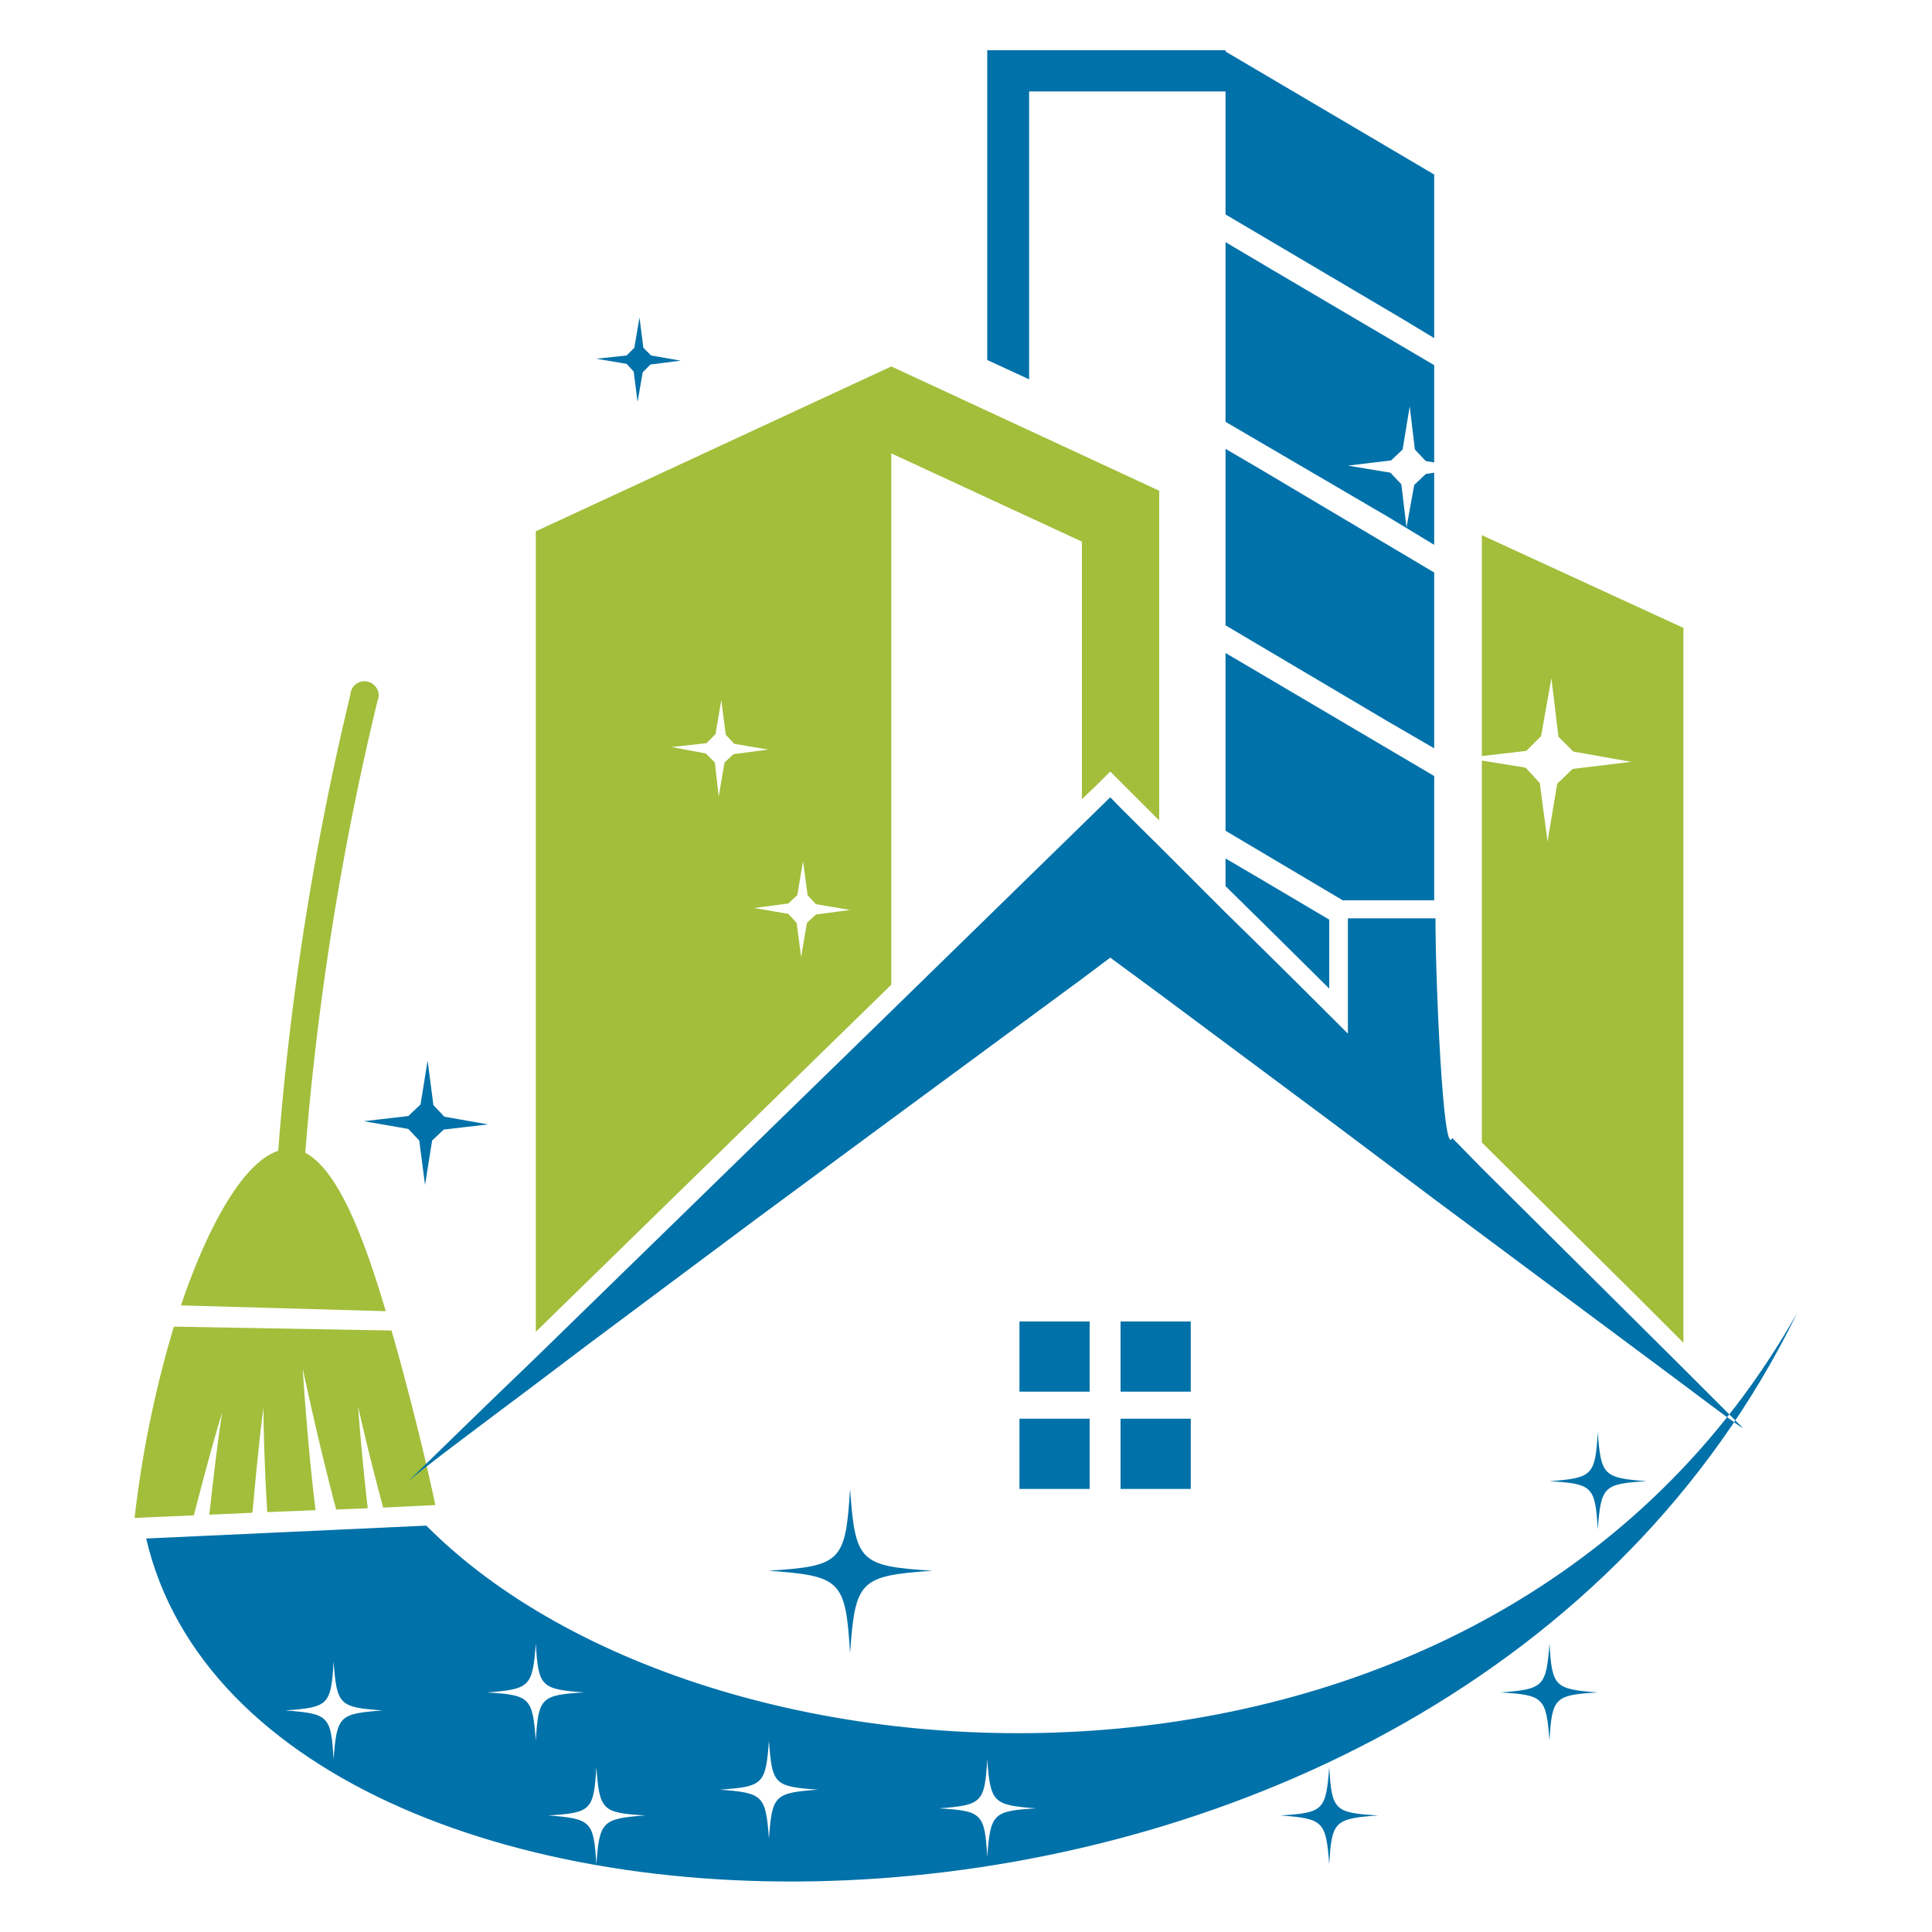 <svg id="Layer_1" data-name="Layer 1" xmlns="http://www.w3.org/2000/svg" viewBox="0 0 300 300">
  <defs>
    <style>
      .cls-1 {
        fill: #a2be3b;
      }

      .cls-2 {
        fill: #0071a9;
      }
    </style>
  </defs>
  <title>1-01</title>
  <g>
    <path class="cls-1" d="M261.4,97.5v111l-7.6-7.6-23.7-23.5V118.1l6.8,1.1,2.2,2.4,1.2,9.1,1.5-9,2.4-2.3,9.1-1.1-9-1.6-2.3-2.3-1.1-9.1-1.6,9-2.3,2.3-6.9.8V83.1ZM180,76.2v51.2l-5.6-5.6-2-2-2,2-2.4,2.3v-40L138.4,70.4v82.5L83.2,206.8V82.5l13.6-6.3,41.6-19.3Zm-66.1,40.9,5.4-.7-5.3-.9-1.3-1.4-.7-5.4-.9,5.3-1.4,1.4-5.4.6,5.3,1,1.4,1.4.6,5.3.9-5.3ZM132,141.3l-5.3-.9-1.3-1.4-.7-5.3-.9,5.3-1.4,1.3-5.3.7,5.3.9,1.3,1.4.7,5.3.9-5.3,1.4-1.3ZM59.9,203.6c-3.4-11.5-7.4-21.9-12.5-24.6a450.7,450.7,0,0,1,11.2-70.1,2.2,2.2,0,1,0-4.2-1,447.7,447.7,0,0,0-11.2,70.8c-5.5,1.8-11,11.9-15.1,24ZM27,206a170.7,170.7,0,0,0-6.1,29.7l9.2-.4c1.4-5.4,2.8-10.7,4.4-16-.8,5.2-1.4,10.6-2,15.9l6.7-.3c.5-5.4,1-10.9,1.7-16.3q.1,8.1.6,16.2l7.5-.3c-.9-7.3-1.5-14.6-2-22,1.6,7.4,3.3,14.7,5.2,21.9l4.9-.2c-.6-5.3-1.1-10.5-1.5-15.8,1.2,5.3,2.5,10.5,3.9,15.7l8.1-.4c-1.5-7.1-4-17.3-6.8-27.1Z"/>
    <path class="cls-2" d="M196.6,143.8l-6.3-6.2v-4.3l6.3,3.7,9.8,5.8v10.7Zm26.1-23.3-27.3-16.1-5.1-3V129l18.2,10.8h14.2ZM190.3,69.7V97.1l25,14.8,7.4,4.3V88.9L195.6,72.8ZM159.8,14.2h30.5V33.3l27.6,16.3,4.8,2.9V27.1L190.3,8V7.8h-37V55.9l6.5,3ZM261.4,212.5l-31.3-31.1-4.6-4.7c-1.4,3.5-2.6-24.1-2.6-34.1H209.3v17.9c-3.5-3.5-11.1-11.1-19-18.8L180,131.4c-2.8-2.8-5.5-5.4-7.6-7.6l-4.4,4.3L138.4,157,83.2,210.8c-9.8,9.4-17.1,16.6-19.8,19.2,2.3-2,9.8-7.6,19.8-15.1l8.2-6.2L117,189.6l21.4-15.8L168,152l4.4-3.3,7.6,5.6,27.4,20.4,15.3,11.5,7.4,5.5L261.4,215c5.3,4,8.7,6.5,9.3,6.8Zm-103.1-7.3v10.9h10.9V205.2H158.3ZM174,220.3v10.9h10.9V220.3H174Zm-15.7,0v10.9h10.9V220.3H158.3Zm20.9-15.1H174v10.9h10.9V205.2ZM221.4,73.6l-1.8,1.7-1.2,6.6-.8-6.7-1.7-1.8-6.6-1.1,6.7-.8,1.8-1.7,1.1-6.7.8,6.7,1.7,1.8,1.3.2V56.7L197.9,42.1l-7.6-4.5V65.5l25.3,14.8,7.1,4.3V73.4ZM67.1,177.1l1.8-1.7,6.9-.8L69,173.4l-1.7-1.8-.9-6.9-1.1,6.8-1.9,1.8-6.9.8,6.9,1.2,1.7,1.8L66,184ZM99.8,57.8l1.2-1.2,4.7-.6-4.6-.8L99.9,54l-.6-4.7L98.5,54l-1.2,1.2-4.7.5,4.7.8,1.1,1.2.6,4.7ZM132,231.2c-.7,11.3-1.4,12-12.7,12.7,11.3.8,12,1.5,12.7,12.8.8-11.3,1.5-12,12.8-12.8C133.5,243.2,132.8,242.5,132,231.2Zm108.6,24c-.5,6.7-.9,7.1-7.6,7.6,6.7.4,7.1.8,7.6,7.5.4-6.7.8-7.1,7.5-7.5C241.4,262.3,241,261.9,240.6,255.2Zm-34.2,19.2c-.5,6.7-.9,7.1-7.6,7.5,6.7.5,7.1.9,7.6,7.6.4-6.7.8-7.1,7.6-7.6C207.2,281.5,206.8,281.1,206.4,274.4Zm41.7-52c-.4,6.7-.8,7.1-7.5,7.6,6.7.4,7.1.8,7.5,7.5.5-6.7.9-7.1,7.6-7.5C249,229.5,248.6,229.1,248.1,222.4Zm31-18.6C224,316.9,40,313.3,22.7,238.9l43.5-2C110.8,281.8,232,287.5,279.1,203.8ZM59.4,265.6c-6.7-.5-7.1-.8-7.6-7.6-.4,6.8-.8,7.1-7.5,7.6,6.7.5,7.1.8,7.5,7.6C52.3,266.4,52.7,266.1,59.4,265.6Zm31.3-2.8c-6.7-.5-7.1-.9-7.5-7.6-.5,6.7-.9,7.1-7.6,7.6,6.7.4,7.1.8,7.6,7.5C83.6,263.6,84,263.2,90.7,262.8Zm9.5,19.1c-6.7-.4-7.1-.8-7.6-7.5-.4,6.7-.8,7.1-7.5,7.5,6.7.5,7.1.9,7.5,7.6C93.1,282.8,93.5,282.4,100.2,281.9Zm26.8-4c-6.8-.5-7.1-.8-7.6-7.6-.5,6.8-.9,7.1-7.6,7.6,6.7.5,7.1.9,7.6,7.6C119.9,278.8,120.2,278.4,127,277.9Zm33.9,2.9c-6.7-.5-7.1-.9-7.6-7.6-.4,6.7-.8,7.1-7.5,7.6,6.7.4,7.1.8,7.5,7.5C153.8,281.6,154.2,281.2,160.9,280.8Z"/>
  </g>
</svg>
